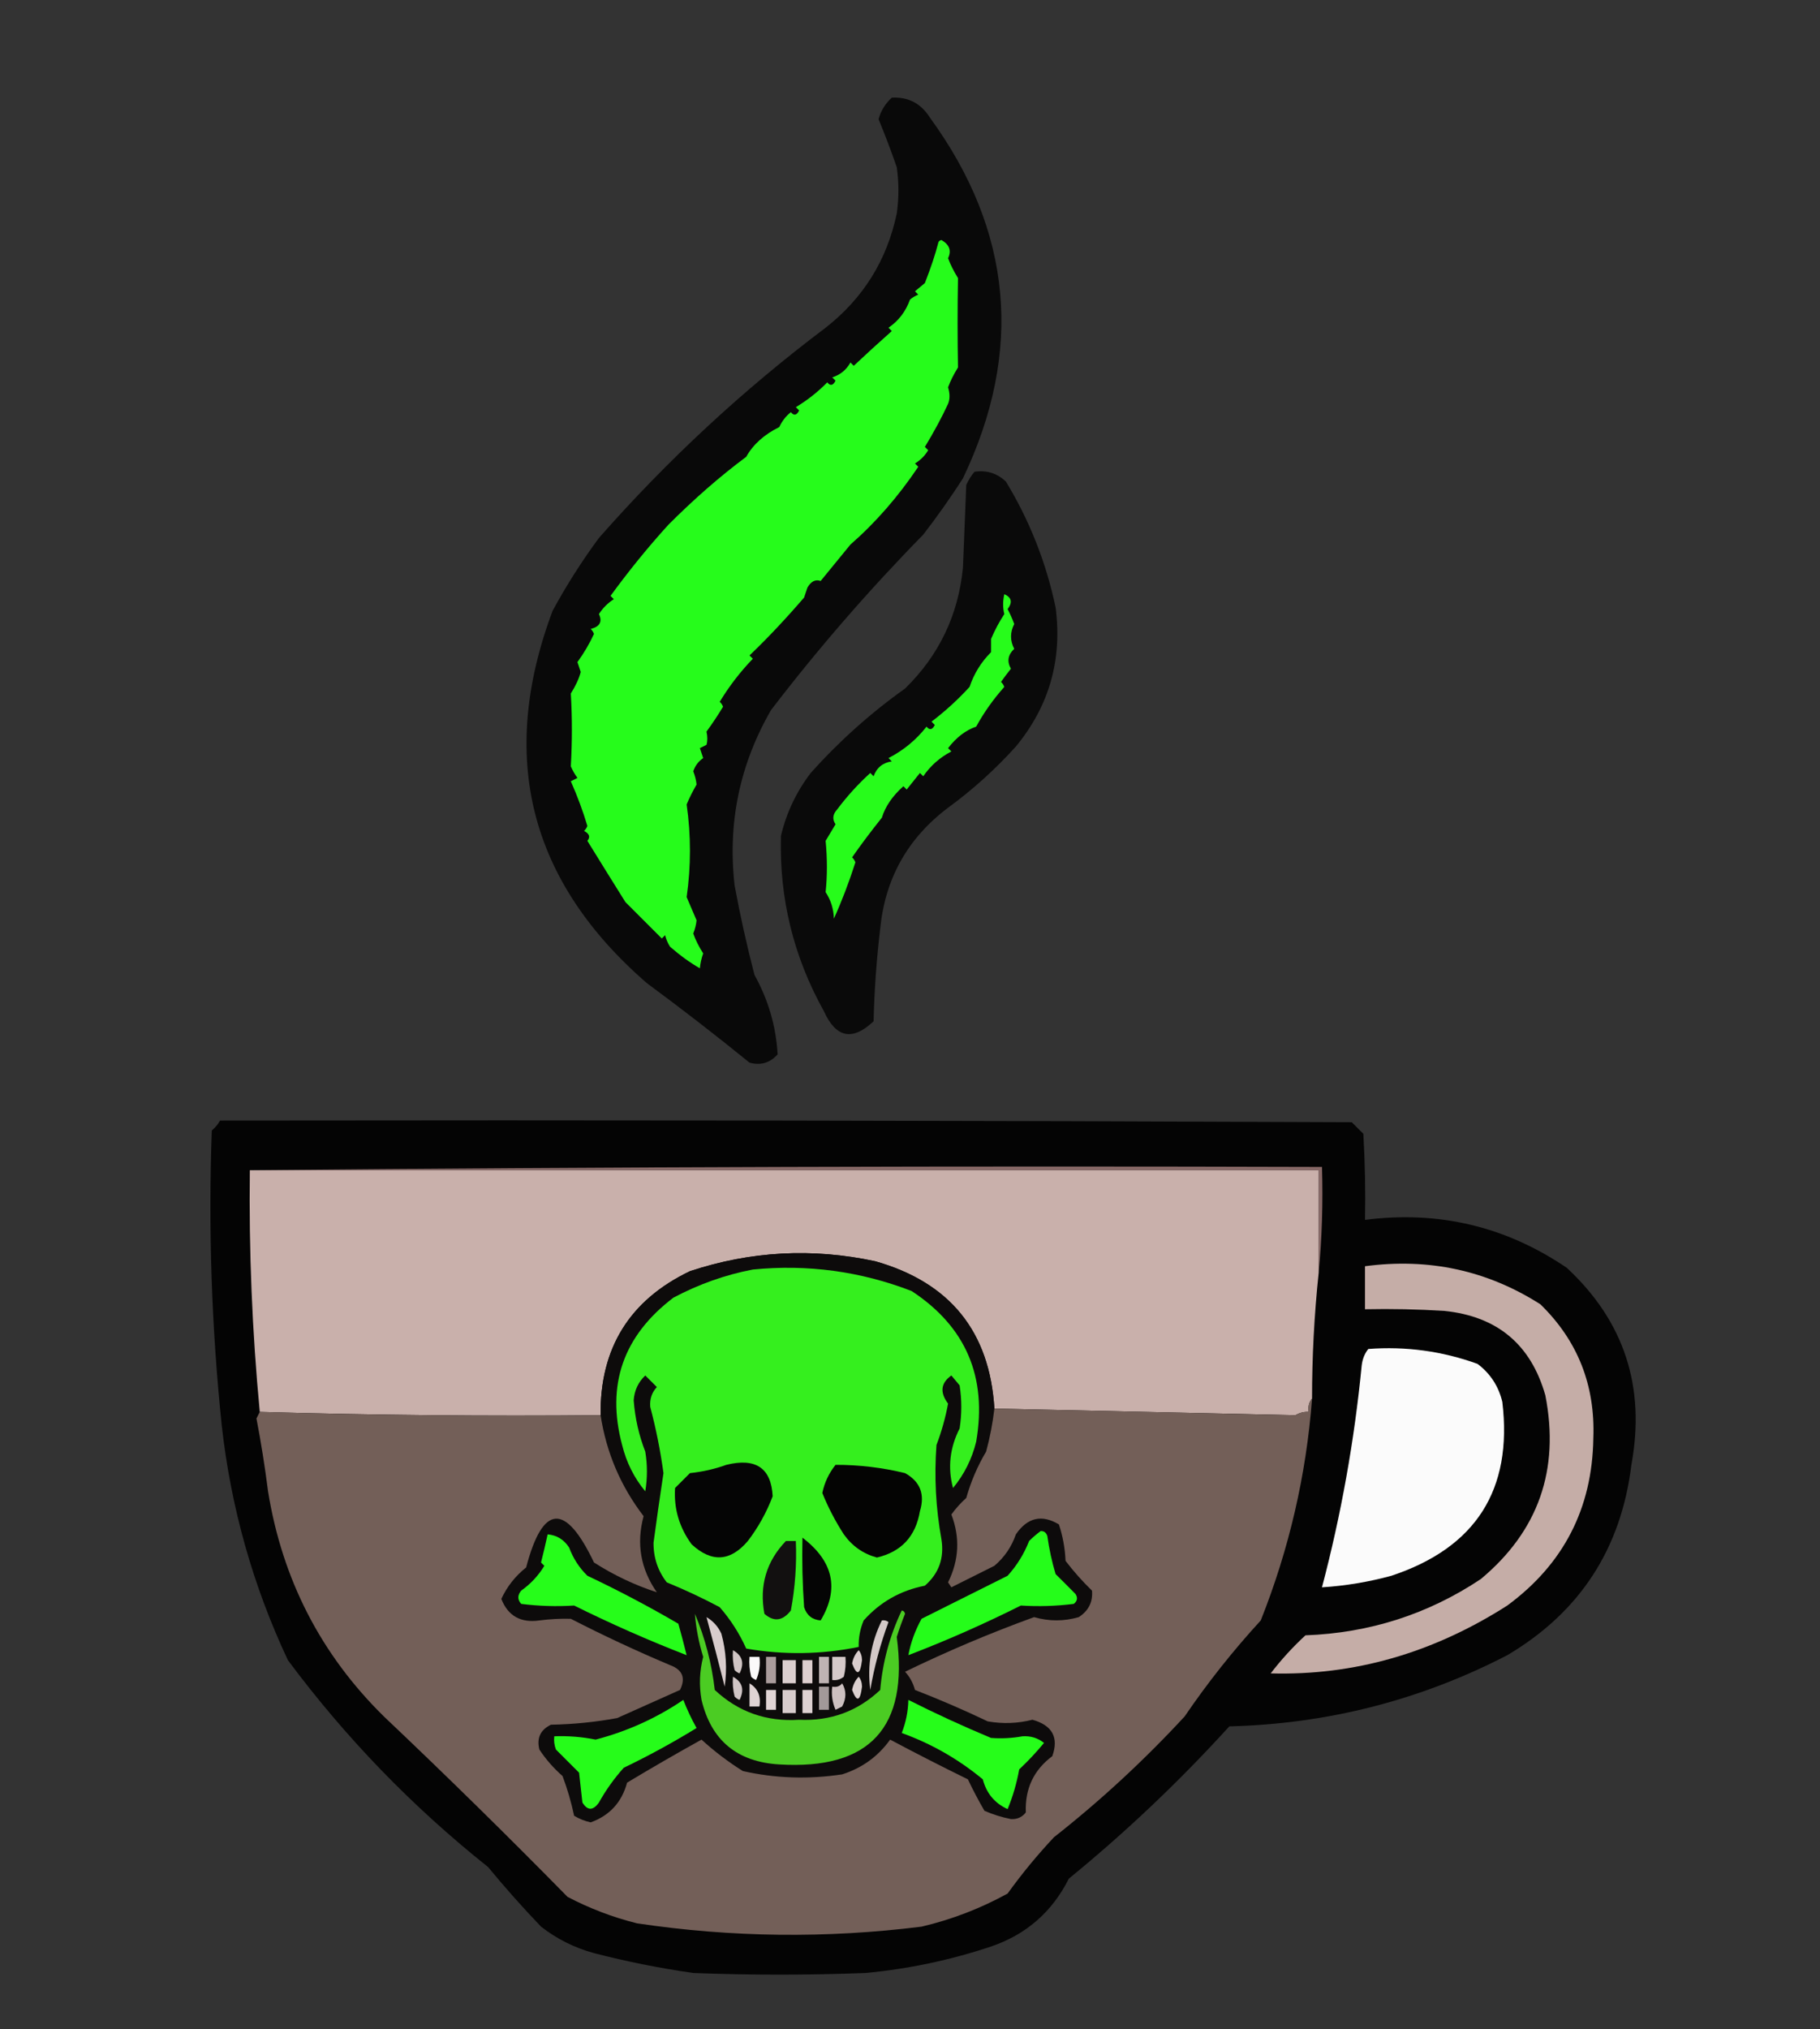 <?xml version="1.0" encoding="UTF-8"?>
<!DOCTYPE svg PUBLIC "-//W3C//DTD SVG 1.1//EN" "http://www.w3.org/Graphics/SVG/1.1/DTD/svg11.dtd">
<svg xmlns="http://www.w3.org/2000/svg" version="1.1" width="550px" height="613px" style="shape-rendering:geometricPrecision; text-rendering:geometricPrecision; image-rendering:optimizeQuality; fill-rule:evenodd; clip-rule:evenodd" xmlns:xlink="http://www.w3.org/1999/xlink">
<rect width="100%" height="100%" fill="#333333" stroke="none"/>
<g><path style="opacity:1" fill="#090909" d="M 269.5,29.5 C 274.476,29.238 278.309,31.238 281,35.5C 305.98,69.767 309.313,106.1 291,144.5C 287.246,150.342 283.246,156.009 279,161.5C 262.547,178.28 247.213,195.947 233,214.5C 223.517,230.951 219.851,248.618 222,267.5C 223.679,276.576 225.679,285.576 228,294.5C 232.177,302.023 234.51,310.023 235,318.5C 232.683,321.097 229.85,321.93 226.5,321C 216.347,312.758 206.014,304.758 195.5,297C 159.944,266.201 150.444,228.701 167,184.5C 171.167,176.828 175.834,169.495 181,162.5C 201.753,138.911 224.587,117.744 249.5,99C 260.867,90.096 268.033,78.596 271,64.5C 271.667,59.833 271.667,55.167 271,50.5C 269.304,45.609 267.471,40.776 265.5,36C 266.205,33.458 267.539,31.292 269.5,29.5 Z"/></g>
<g><path style="opacity:1" fill="#26fc1b" d="M 283.5,73.5 C 283.56,72.957 283.893,72.624 284.5,72.5C 286.922,73.904 287.589,75.737 286.5,78C 287.206,79.91 288.206,81.91 289.5,84C 289.337,93.089 289.337,102.089 289.5,111C 288.206,113.09 287.206,115.09 286.5,117C 287.079,118.908 287.079,120.575 286.5,122C 284.62,126.064 282.287,130.398 279.5,135C 279.833,135.333 280.167,135.667 280.5,136C 279.5,137.667 278.167,139 276.5,140C 276.833,140.333 277.167,140.667 277.5,141C 271.442,150.022 264.609,157.855 257,164.5C 254,168.167 251,171.833 248,175.5C 246.434,174.939 245.101,175.606 244,177.5C 243.667,178.5 243.333,179.5 243,180.5C 237.396,187.004 231.896,192.838 226.5,198C 226.833,198.333 227.167,198.667 227.5,199C 223.686,202.959 220.353,207.292 217.5,212C 217.957,212.414 218.291,212.914 218.5,213.5C 216.92,216.11 215.253,218.61 213.5,221C 213.835,222.503 213.835,223.836 213.5,225C 212.833,225.333 212.167,225.667 211.5,226C 211.833,227 212.167,228 212.5,229C 211.061,229.991 210.061,231.324 209.5,233C 210.051,234.398 210.384,235.732 210.5,237C 209.315,239.057 208.315,241.057 207.5,243C 208.833,252.333 208.833,261.667 207.5,271C 208.5,273.333 209.5,275.667 210.5,278C 210.384,279.268 210.051,280.602 209.5,282C 210.179,283.929 211.179,285.929 212.5,288C 211.965,289.537 211.632,291.037 211.5,292.5C 208.603,290.859 205.603,288.692 202.5,286C 201.809,284.933 201.309,283.766 201,282.5C 200.667,282.833 200.333,283.167 200,283.5C 195.921,279.421 192.255,275.755 189,272.5C 185.173,266.393 181.34,260.226 177.5,254C 178.458,252.853 178.125,251.853 176.5,251C 176.957,250.586 177.291,250.086 177.5,249.5C 176.175,245.049 174.508,240.549 172.5,236C 173.167,235.667 173.833,235.333 174.5,235C 173.707,233.915 173.04,232.748 172.5,231.5C 172.93,223.972 172.93,216.639 172.5,209.5C 173.953,207.197 174.953,205.03 175.5,203C 175.167,202 174.833,201 174.5,200C 176.446,197.325 178.113,194.492 179.5,191.5C 179.291,190.914 178.957,190.414 178.5,190C 181.268,189.292 182.101,187.792 181,185.5C 182.167,183.667 183.667,182.167 185.5,181C 185.167,180.667 184.833,180.333 184.5,180C 190.114,172.316 195.947,165.149 202,158.5C 209.796,150.69 217.629,143.856 225.5,138C 227.593,134.267 230.926,131.267 235.5,129C 236.304,127.229 237.471,125.729 239,124.5C 239.914,125.654 240.747,125.487 241.5,124C 241.167,123.667 240.833,123.333 240.5,123C 243.969,120.916 247.135,118.416 250,115.5C 250.914,116.654 251.747,116.487 252.5,115C 252.167,114.667 251.833,114.333 251.5,114C 253.939,113.226 255.773,111.726 257,109.5C 257.333,109.833 257.667,110.167 258,110.5C 261.719,107.002 265.552,103.502 269.5,100C 269.167,99.667 268.833,99.333 268.5,99C 271.547,96.925 273.714,94.091 275,90.5C 275.75,89.874 276.584,89.374 277.5,89C 277.167,88.667 276.833,88.333 276.5,88C 277.5,87.167 278.5,86.333 279.5,85.5C 281.339,80.765 282.672,76.765 283.5,73.5 Z"/></g>
<g><path style="opacity:1" fill="#0a0a0a" d="M 294.5,142.5 C 298.192,141.971 301.358,142.971 304,145.5C 311.155,157.295 316.155,169.961 319,183.5C 321.064,199.299 317.064,213.299 307,225.5C 300.764,232.407 293.931,238.573 286.5,244C 274.333,253.168 267.499,265.334 266,280.5C 264.891,289.796 264.224,299.13 264,308.5C 257.63,314.541 252.63,313.541 249,305.5C 239.798,289.027 235.465,271.36 236,252.5C 237.655,245.524 240.655,239.191 245,233.5C 253.606,223.888 263.106,215.388 273.5,208C 283.745,198.008 289.579,185.841 291,171.5C 291.333,163.167 291.667,154.833 292,146.5C 292.662,145.016 293.496,143.683 294.5,142.5 Z"/></g>
<g><path style="opacity:1" fill="#27fc1b" d="M 303.5,179.5 C 305.71,180.455 306.043,181.955 304.5,184C 305.26,185.441 305.926,186.941 306.5,188.5C 305.212,191.034 305.212,193.534 306.5,196C 304.581,197.804 304.248,199.804 305.5,202C 304.318,203.49 303.318,204.823 302.5,206C 302.957,206.414 303.291,206.914 303.5,207.5C 300.167,211.234 297.333,215.234 295,219.5C 291.85,220.571 289.017,222.738 286.5,226C 286.833,226.333 287.167,226.667 287.5,227C 284.022,228.814 281.188,231.314 279,234.5C 278.667,234.167 278.333,233.833 278,233.5C 276.667,235.167 275.333,236.833 274,238.5C 273.667,238.167 273.333,237.833 273,237.5C 269.696,240.465 267.529,243.631 266.5,247C 263.139,251.207 260.139,255.207 257.5,259C 257.957,259.414 258.291,259.914 258.5,260.5C 256.532,266.62 254.365,272.287 252,277.5C 251.904,274.549 251.071,271.882 249.5,269.5C 250.016,264.531 250.016,259.364 249.5,254C 250.484,252.343 251.484,250.677 252.5,249C 251.465,247.493 251.632,245.993 253,244.5C 255.992,240.508 259.326,236.842 263,233.5C 263.333,233.833 263.667,234.167 264,234.5C 264.935,231.898 266.768,230.398 269.5,230C 269.167,229.667 268.833,229.333 268.5,229C 273.058,226.648 276.891,223.481 280,219.5C 280.914,220.654 281.747,220.487 282.5,219C 282.167,218.667 281.833,218.333 281.5,218C 285.685,214.812 289.518,211.312 293,207.5C 294.343,203.49 296.509,199.99 299.5,197C 299.5,195.667 299.5,194.333 299.5,193C 300.613,190.379 301.946,187.879 303.5,185.5C 303.028,183.599 303.028,181.599 303.5,179.5 Z"/></g>
<g><path style="opacity:1" fill="#040404" d="M 66.5,338.5 C 180.5,338.333 294.5,338.5 408.5,339C 409.667,340.167 410.833,341.333 412,342.5C 412.5,351.16 412.666,359.827 412.5,368.5C 434.752,365.647 455.085,370.481 473.5,383C 490.83,399.108 497.33,418.941 493,442.5C 489.902,467.878 477.402,487.044 455.5,500C 429.229,513.584 401.229,520.751 371.5,521.5C 356.418,538.085 340.252,553.418 323,567.5C 317.959,577.542 310.125,584.375 299.5,588C 287.158,592.127 274.491,594.794 261.5,596C 244.167,596.667 226.833,596.667 209.5,596C 199.386,594.555 189.386,592.555 179.5,590C 173.609,588.388 168.275,585.721 163.5,582C 157.932,576.188 152.599,570.188 147.5,564C 124.59,545.758 104.424,524.925 87,501.5C 76.429,479.008 69.763,455.341 67,430.5C 63.931,400.909 62.931,371.242 64,341.5C 65.045,340.627 65.878,339.627 66.5,338.5 Z"/></g>
<g><path style="opacity:1" fill="#876866" d="M 75.5,353.5 C 183.332,352.501 291.332,352.167 399.5,352.5C 399.828,363.346 399.494,374.013 398.5,384.5C 398.5,374.167 398.5,363.833 398.5,353.5C 290.833,353.5 183.167,353.5 75.5,353.5 Z"/></g>
<g><path style="opacity:1" fill="#c9b0ab" d="M 75.5,353.5 C 183.167,353.5 290.833,353.5 398.5,353.5C 398.5,363.833 398.5,374.167 398.5,384.5C 397.161,397.2 396.494,409.867 396.5,422.5C 395.566,423.568 395.232,424.901 395.5,426.5C 394.07,426.421 392.736,426.754 391.5,427.5C 361.137,426.833 330.804,426.167 300.5,425.5C 299.079,402.234 287.079,387.401 264.5,381C 245.523,376.923 226.856,377.923 208.5,384C 190.277,392.733 181.277,407.233 181.5,427.5C 147.094,427.826 112.76,427.493 78.5,426.5C 76.199,402.234 75.199,377.9 75.5,353.5 Z"/></g>
<g><path style="opacity:1" fill="#0d0b0b" d="M 300.5,425.5 C 299.992,429.891 299.158,434.225 298,438.5C 295.401,442.878 293.401,447.545 292,452.5C 290.286,454.043 288.786,455.71 287.5,457.5C 290.155,464.44 289.822,471.273 286.5,478C 286.833,478.5 287.167,479 287.5,479.5C 291.833,477.333 296.167,475.167 300.5,473C 303.531,470.441 305.698,467.274 307,463.5C 310.492,458.404 314.825,457.404 320,460.5C 321.174,464.046 321.84,467.713 322,471.5C 324.432,474.688 327.099,477.688 330,480.5C 330.294,483.912 328.961,486.579 326,488.5C 321.507,489.801 317.007,489.801 312.5,488.5C 299.231,493.313 286.231,498.813 273.5,505C 274.92,506.53 275.92,508.363 276.5,510.5C 283.95,513.391 291.283,516.558 298.5,520C 303.087,520.799 307.587,520.632 312,519.5C 318.011,521.196 320.011,524.863 318,530.5C 312.38,534.686 309.714,540.353 310,547.5C 308.874,548.944 307.374,549.61 305.5,549.5C 302.752,548.961 300.085,548.128 297.5,547C 295.702,543.903 294.035,540.737 292.5,537.5C 284.589,533.628 276.755,529.628 269,525.5C 265.359,530.578 260.525,534.078 254.5,536C 244.282,537.537 234.282,537.203 224.5,535C 220.049,532.217 215.883,529.05 212,525.5C 204.418,529.707 196.918,534.04 189.5,538.5C 187.898,544.434 184.231,548.434 178.5,550.5C 176.726,550.113 175.059,549.447 173.5,548.5C 172.639,544.417 171.473,540.417 170,536.5C 167.294,534.129 164.961,531.463 163,528.5C 162.145,525.044 163.311,522.544 166.5,521C 173.246,520.879 179.913,520.212 186.5,519C 192.833,516.167 199.167,513.333 205.5,510.5C 207.279,506.904 206.279,504.404 202.5,503C 192.33,498.72 182.33,494.053 172.5,489C 169.362,488.92 166.196,489.087 163,489.5C 157.35,490.302 153.517,488.136 151.5,483C 153.238,479.259 155.738,476.092 159,473.5C 164.023,454.358 170.857,453.858 179.5,472C 185.553,475.863 191.886,478.863 198.5,481C 193.592,473.951 192.259,466.284 194.5,458C 187.566,448.963 183.233,438.796 181.5,427.5C 181.277,407.233 190.277,392.733 208.5,384C 226.856,377.923 245.523,376.923 264.5,381C 287.079,387.401 299.079,402.234 300.5,425.5 Z"/></g>
<g><path style="opacity:1" fill="#c5ada7" d="M 412.5,382.5 C 431.783,379.933 449.45,383.766 465.5,394C 476.779,404.979 482.113,418.479 481.5,434.5C 481.179,455.643 472.512,472.476 455.5,485C 433,499.372 409.166,506.205 384,505.5C 387.15,501.383 390.65,497.549 394.5,494C 413.887,493.287 431.554,487.62 447.5,477C 464.894,462.492 471.394,443.992 467,421.5C 462.634,406.139 452.467,397.639 436.5,396C 428.507,395.5 420.507,395.334 412.5,395.5C 412.5,391.167 412.5,386.833 412.5,382.5 Z"/></g>
<g><path style="opacity:1" fill="#35ef1e" d="M 227.5,383.5 C 244.066,381.868 260.066,384.035 275.5,390C 291.876,400.76 298.376,415.927 295,435.5C 293.726,440.714 291.393,445.381 288,449.5C 286.36,443.343 287.026,437.343 290,431.5C 290.667,427.167 290.667,422.833 290,418.5C 289.167,417.5 288.333,416.5 287.5,415.5C 284.297,417.775 283.964,420.608 286.5,424C 285.711,428.282 284.544,432.448 283,436.5C 282.289,446.072 282.789,455.572 284.5,465C 285.395,470.654 283.728,475.321 279.5,479C 272.118,480.452 265.952,483.952 261,489.5C 259.921,492.063 259.421,494.729 259.5,497.5C 248.204,499.807 236.87,499.973 225.5,498C 223.486,493.485 220.819,489.318 217.5,485.5C 212.318,482.743 206.985,480.243 201.5,478C 198.791,474.512 197.457,470.512 197.5,466C 198.4,459.278 199.4,452.278 200.5,445C 199.576,438.235 198.243,431.568 196.5,425C 196.305,422.648 196.972,420.648 198.5,419C 197.333,417.833 196.167,416.667 195,415.5C 192.879,417.518 191.712,420.018 191.5,423C 191.897,428.363 193.064,433.53 195,438.5C 195.667,442.5 195.667,446.5 195,450.5C 191.628,446.423 189.295,441.756 188,436.5C 183.161,418.357 188.327,403.523 203.5,392C 211.191,387.923 219.191,385.089 227.5,383.5 Z"/></g>
<g><path style="opacity:1" fill="#fbfbfb" d="M 413.5,407.5 C 424.85,406.646 435.85,408.146 446.5,412C 450.381,414.928 452.881,418.761 454,423.5C 457.166,450.024 446,467.524 420.5,476C 413.607,477.879 406.607,479.046 399.5,479.5C 405.29,457.542 409.29,435.209 411.5,412.5C 411.724,410.545 412.391,408.879 413.5,407.5 Z"/></g>
<g><path style="opacity:1" fill="#735f58" d="M 396.5,422.5 C 394.737,445.622 389.57,467.955 381,489.5C 372.601,498.656 364.935,508.323 358,518.5C 345.735,531.77 332.568,543.937 318.5,555C 313.456,560.376 308.789,566.042 304.5,572C 296.315,576.507 287.648,579.841 278.5,582C 249.75,585.599 221.084,585.265 192.5,581C 185.179,579.173 178.179,576.506 171.5,573C 153.412,554.58 134.912,536.414 116,518.5C 96.981,499.799 85.314,477.132 81,450.5C 80.064,443.113 78.897,435.779 77.5,428.5C 77.863,427.817 78.196,427.15 78.5,426.5C 112.76,427.493 147.094,427.826 181.5,427.5C 183.233,438.796 187.566,448.963 194.5,458C 192.259,466.284 193.592,473.951 198.5,481C 191.886,478.863 185.553,475.863 179.5,472C 170.857,453.858 164.023,454.358 159,473.5C 155.738,476.092 153.238,479.259 151.5,483C 153.517,488.136 157.35,490.302 163,489.5C 166.196,489.087 169.362,488.92 172.5,489C 182.33,494.053 192.33,498.72 202.5,503C 206.279,504.404 207.279,506.904 205.5,510.5C 199.167,513.333 192.833,516.167 186.5,519C 179.913,520.212 173.246,520.879 166.5,521C 163.311,522.544 162.145,525.044 163,528.5C 164.961,531.463 167.294,534.129 170,536.5C 171.473,540.417 172.639,544.417 173.5,548.5C 175.059,549.447 176.726,550.113 178.5,550.5C 184.231,548.434 187.898,544.434 189.5,538.5C 196.918,534.04 204.418,529.707 212,525.5C 215.883,529.05 220.049,532.217 224.5,535C 234.282,537.203 244.282,537.537 254.5,536C 260.525,534.078 265.359,530.578 269,525.5C 276.755,529.628 284.589,533.628 292.5,537.5C 294.035,540.737 295.702,543.903 297.5,547C 300.085,548.128 302.752,548.961 305.5,549.5C 307.374,549.61 308.874,548.944 310,547.5C 309.714,540.353 312.38,534.686 318,530.5C 320.011,524.863 318.011,521.196 312,519.5C 307.587,520.632 303.087,520.799 298.5,520C 291.283,516.558 283.95,513.391 276.5,510.5C 275.92,508.363 274.92,506.53 273.5,505C 286.231,498.813 299.231,493.313 312.5,488.5C 317.007,489.801 321.507,489.801 326,488.5C 328.961,486.579 330.294,483.912 330,480.5C 327.099,477.688 324.432,474.688 322,471.5C 321.84,467.713 321.174,464.046 320,460.5C 314.825,457.404 310.492,458.404 307,463.5C 305.698,467.274 303.531,470.441 300.5,473C 296.167,475.167 291.833,477.333 287.5,479.5C 287.167,479 286.833,478.5 286.5,478C 289.822,471.273 290.155,464.44 287.5,457.5C 288.786,455.71 290.286,454.043 292,452.5C 293.401,447.545 295.401,442.878 298,438.5C 299.158,434.225 299.992,429.891 300.5,425.5C 330.804,426.167 361.137,426.833 391.5,427.5C 392.736,426.754 394.07,426.421 395.5,426.5C 395.232,424.901 395.566,423.568 396.5,422.5 Z"/></g>
<g><path style="opacity:1" fill="#050505" d="M 219.5,442.5 C 228.397,440.3 233.064,443.466 233.5,452C 231.641,456.887 229.141,461.387 226,465.5C 220.702,471.738 215.036,472.072 209,466.5C 205.269,461.39 203.602,455.723 204,449.5C 205.5,448 207,446.5 208.5,445C 212.392,444.581 216.058,443.748 219.5,442.5 Z"/></g>
<g><path style="opacity:1" fill="#040403" d="M 252.5,442.5 C 259.595,442.485 266.595,443.319 273.5,445C 278.069,447.541 279.569,451.375 278,456.5C 276.72,464.11 272.387,468.776 265,470.5C 260.879,469.392 257.545,467.059 255,463.5C 252.415,459.496 250.249,455.329 248.5,451C 249.167,447.833 250.501,445 252.5,442.5 Z"/></g>
<g><path style="opacity:1" fill="#25fd1a" d="M 314.5,462.5 C 315.497,462.47 316.164,462.97 316.5,464C 317.05,467.915 317.883,471.748 319,475.5C 320.991,477.457 322.991,479.457 325,481.5C 325.749,482.635 325.583,483.635 324.5,484.5C 319.206,485.175 313.872,485.342 308.5,485C 297.29,490.612 285.956,495.612 274.5,500C 275.235,496.131 276.568,492.464 278.5,489C 287.167,484.667 295.833,480.333 304.5,476C 307.293,472.919 309.46,469.419 311,465.5C 312.145,464.364 313.312,463.364 314.5,462.5 Z"/></g>
<g><path style="opacity:1" fill="#26fd1a" d="M 165.5,463.5 C 168.263,463.744 170.429,465.077 172,467.5C 173.211,470.759 175.044,473.592 177.5,476C 186.935,480.466 196.102,485.299 205,490.5C 205.889,493.687 206.722,496.853 207.5,500C 196.005,495.54 184.671,490.54 173.5,485C 168.128,485.342 162.794,485.175 157.5,484.5C 156.355,483.224 156.355,481.891 157.5,480.5C 160.356,478.478 162.689,475.978 164.5,473C 164.167,472.667 163.833,472.333 163.5,472C 164.213,469.174 164.88,466.34 165.5,463.5 Z"/></g>
<g><path style="opacity:1" fill="#121010" d="M 237.5,465.5 C 238.5,465.5 239.5,465.5 240.5,465.5C 240.788,472.563 240.288,479.563 239,486.5C 236.521,489.683 233.854,490.016 231,487.5C 229.426,479.001 231.593,471.667 237.5,465.5 Z"/></g>
<g><path style="opacity:1" fill="#050505" d="M 242.5,464.5 C 251.86,471.634 253.694,479.967 248,489.5C 245.463,489.3 243.796,487.967 243,485.5C 242.5,478.508 242.334,471.508 242.5,464.5 Z"/></g>
<g><path style="opacity:1" fill="#4bcc23" d="M 272.5,486.5 C 273.043,486.56 273.376,486.893 273.5,487.5C 272.568,489.795 271.735,492.129 271,494.5C 274.657,521.838 262.824,534.671 235.5,533C 222.755,532.244 214.922,525.744 212,513.5C 211.228,509.11 211.394,504.777 212.5,500.5C 211.172,496.201 210.338,491.868 210,487.5C 213.09,494.86 215.09,502.527 216,510.5C 223.115,517.151 231.615,520.151 241.5,519.5C 251.009,519.944 259.176,516.944 266,510.5C 266.726,502.066 268.893,494.066 272.5,486.5 Z"/></g>
<g><path style="opacity:1" fill="#d3c8c7" d="M 266.5,489.5 C 267.239,489.369 267.906,489.536 268.5,490C 266.029,496.704 264.195,503.537 263,510.5C 262.047,503.108 263.214,496.108 266.5,489.5 Z"/></g>
<g><path style="opacity:1" fill="#d8cccc" d="M 213.5,488.5 C 215.504,489.673 217.004,491.34 218,493.5C 219.439,498.762 219.772,504.096 219,509.5C 217.226,502.454 215.393,495.454 213.5,488.5 Z"/></g>
<g><path style="opacity:1" fill="#d0c5c4" d="M 221.5,498.5 C 224.363,500.098 225.03,502.431 223.5,505.5C 222.914,505.291 222.414,504.957 222,504.5C 221.505,502.527 221.338,500.527 221.5,498.5 Z"/></g>
<g><path style="opacity:1" fill="#d9cdcd" d="M 259.5,498.5 C 260.147,499.274 260.48,500.274 260.5,501.5C 259.947,505.969 258.947,506.303 257.5,502.5C 257.803,500.886 258.47,499.552 259.5,498.5 Z"/></g>
<g><path style="opacity:1" fill="#fbfafa" d="M 226.5,500.5 C 227.5,500.5 228.5,500.5 229.5,500.5C 229.808,502.924 229.474,505.257 228.5,507.5C 227.914,507.291 227.414,506.957 227,506.5C 226.505,504.527 226.338,502.527 226.5,500.5 Z"/></g>
<g><path style="opacity:1" fill="#d5c9c9" d="M 251.5,500.5 C 252.833,500.5 254.167,500.5 255.5,500.5C 255.662,502.527 255.495,504.527 255,506.5C 253.989,507.337 252.822,507.67 251.5,507.5C 251.5,505.167 251.5,502.833 251.5,500.5 Z"/></g>
<g><path style="opacity:1" fill="#dacece" d="M 236.5,501.5 C 237.833,501.5 239.167,501.5 240.5,501.5C 240.5,503.833 240.5,506.167 240.5,508.5C 239.167,508.5 237.833,508.5 236.5,508.5C 236.5,506.167 236.5,503.833 236.5,501.5 Z"/></g>
<g><path style="opacity:1" fill="#dccece" d="M 242.5,501.5 C 243.5,501.5 244.5,501.5 245.5,501.5C 245.5,503.833 245.5,506.167 245.5,508.5C 244.5,508.5 243.5,508.5 242.5,508.5C 242.5,506.167 242.5,503.833 242.5,501.5 Z"/></g>
<g><path style="opacity:1" fill="#beb3b3" d="M 247.5,500.5 C 248.5,500.5 249.5,500.5 250.5,500.5C 250.5,503.167 250.5,505.833 250.5,508.5C 249.5,508.5 248.5,508.5 247.5,508.5C 247.5,505.833 247.5,503.167 247.5,500.5 Z"/></g>
<g><path style="opacity:1" fill="#aa9c9c" d="M 231.5,500.5 C 232.5,500.5 233.5,500.5 234.5,500.5C 234.5,503.167 234.5,505.833 234.5,508.5C 233.5,508.5 232.5,508.5 231.5,508.5C 231.5,505.833 231.5,503.167 231.5,500.5 Z"/></g>
<g><path style="opacity:1" fill="#d0c5c5" d="M 221.5,506.5 C 224.363,508.098 225.03,510.431 223.5,513.5C 222.914,513.291 222.414,512.957 222,512.5C 221.505,510.527 221.338,508.527 221.5,506.5 Z"/></g>
<g><path style="opacity:1" fill="#dbd0cf" d="M 259.5,506.5 C 260.147,507.274 260.48,508.274 260.5,509.5C 259.947,513.969 258.947,514.303 257.5,510.5C 257.803,508.886 258.47,507.552 259.5,506.5 Z"/></g>
<g><path style="opacity:1" fill="#dfd3d3" d="M 226.5,508.5 C 229.021,510.03 230.021,512.364 229.5,515.5C 228.5,515.5 227.5,515.5 226.5,515.5C 226.5,513.167 226.5,510.833 226.5,508.5 Z"/></g>
<g><path style="opacity:1" fill="#ccc0c0" d="M 254.5,508.5 C 255.797,510.693 255.797,513.027 254.5,515.5C 253.833,515.833 253.167,516.167 252.5,516.5C 251.526,514.257 251.192,511.924 251.5,509.5C 252.791,509.737 253.791,509.404 254.5,508.5 Z"/></g>
<g><path style="opacity:1" fill="#e0d4d4" d="M 231.5,510.5 C 232.5,510.5 233.5,510.5 234.5,510.5C 234.5,512.5 234.5,514.5 234.5,516.5C 233.5,516.5 232.5,516.5 231.5,516.5C 231.5,514.5 231.5,512.5 231.5,510.5 Z"/></g>
<g><path style="opacity:1" fill="#d7cccc" d="M 236.5,510.5 C 237.833,510.5 239.167,510.5 240.5,510.5C 240.5,512.833 240.5,515.167 240.5,517.5C 239.167,517.5 237.833,517.5 236.5,517.5C 236.5,515.167 236.5,512.833 236.5,510.5 Z"/></g>
<g><path style="opacity:1" fill="#ddd1d1" d="M 242.5,510.5 C 243.5,510.5 244.5,510.5 245.5,510.5C 245.5,512.833 245.5,515.167 245.5,517.5C 244.5,517.5 243.5,517.5 242.5,517.5C 242.5,515.167 242.5,512.833 242.5,510.5 Z"/></g>
<g><path style="opacity:1" fill="#26fc1a" d="M 206.5,513.5 C 207.606,516.383 208.939,519.217 210.5,522C 203.384,526.374 196.051,530.374 188.5,534C 185.604,537.228 183.104,540.728 181,544.5C 179.216,547.003 177.549,547.003 176,544.5C 175.667,541.5 175.333,538.5 175,535.5C 172.694,533.194 170.36,530.86 168,528.5C 167.51,527.207 167.343,525.873 167.5,524.5C 171.707,524.337 175.874,524.671 180,525.5C 189.636,522.97 198.469,518.97 206.5,513.5 Z"/></g>
<g><path style="opacity:1" fill="#a29999" d="M 247.5,509.5 C 248.5,509.5 249.5,509.5 250.5,509.5C 250.5,511.833 250.5,514.167 250.5,516.5C 249.5,516.5 248.5,516.5 247.5,516.5C 247.5,514.167 247.5,511.833 247.5,509.5 Z"/></g>
<g><path style="opacity:1" fill="#26fd1a" d="M 274.5,513.5 C 282.642,517.61 290.976,521.443 299.5,525C 302.657,525.24 305.824,525.073 309,524.5C 311.47,524.34 313.636,525.007 315.5,526.5C 313.183,529.317 310.683,531.984 308,534.5C 307.244,538.688 306.078,542.688 304.5,546.5C 300.603,544.73 298.103,541.73 297,537.5C 289.631,531.4 281.464,526.733 272.5,523.5C 273.758,520.306 274.424,516.973 274.5,513.5 Z"/></g>
</svg>
